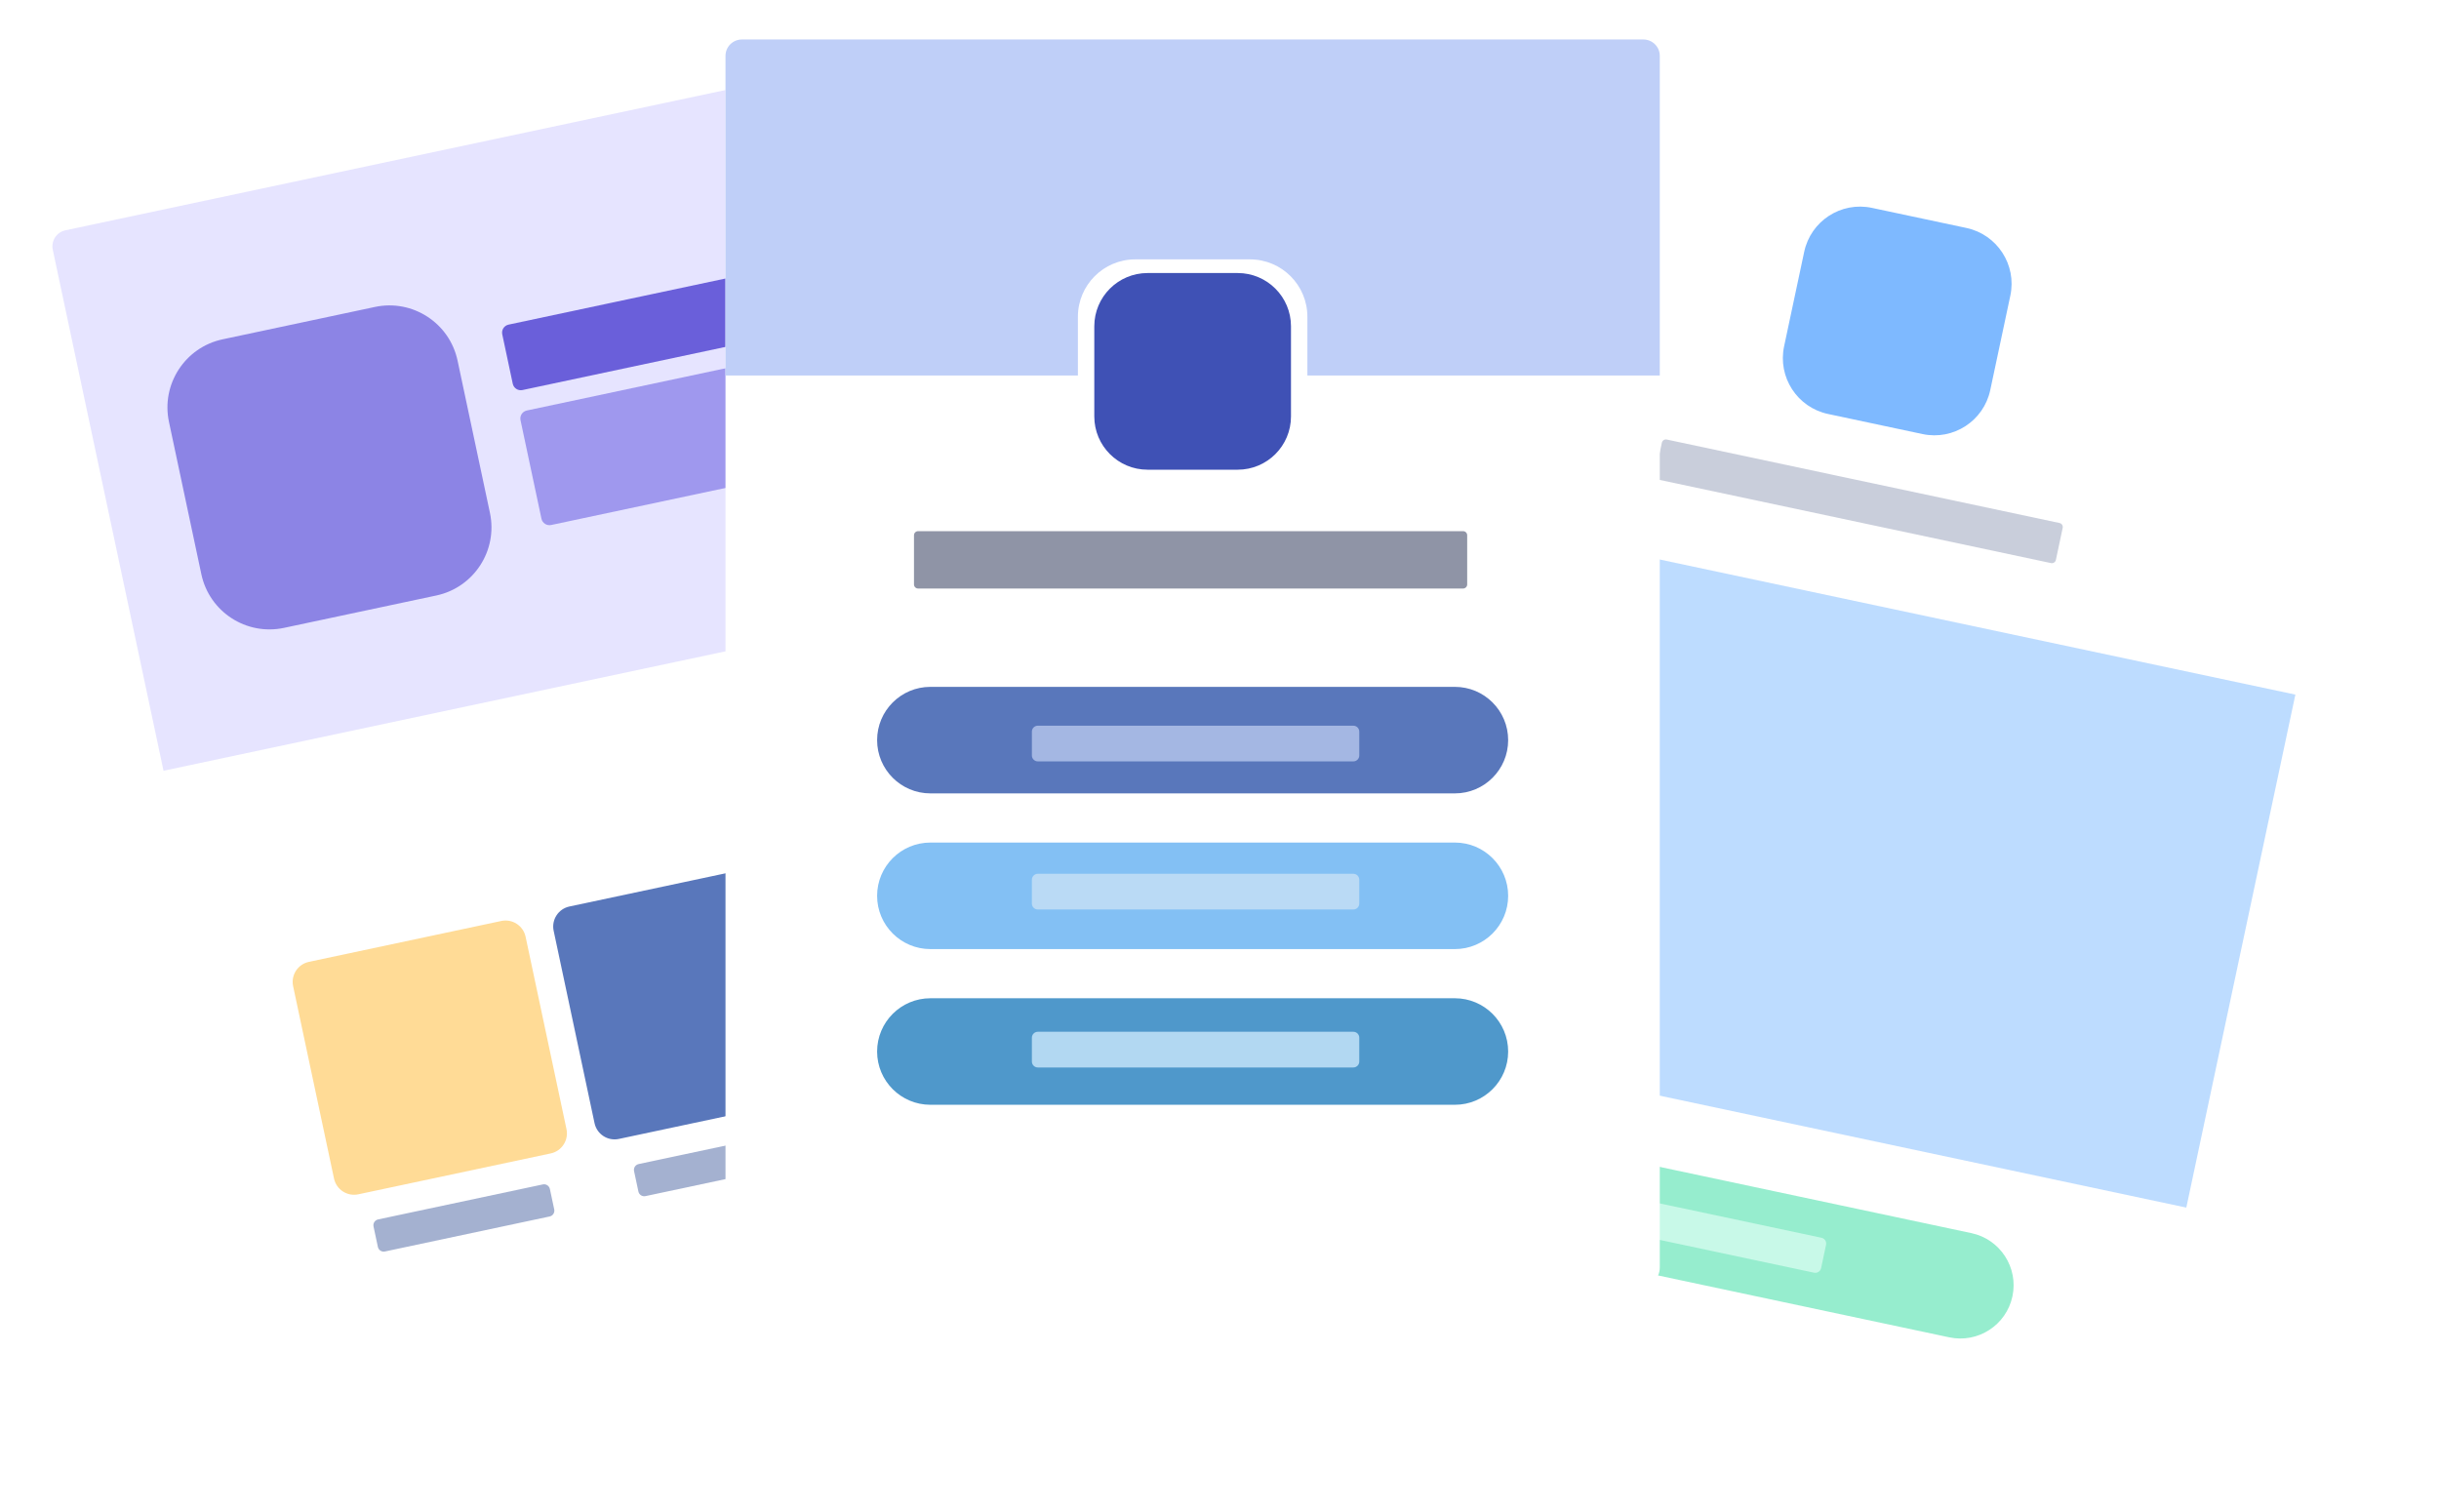 <svg width="1366" height="847" viewBox="0 0 1366 847" fill="none" xmlns="http://www.w3.org/2000/svg">
<g filter="url(#filter0_d)">
<path d="M528.613 24.433L38.518 128.606C32.517 129.882 28.686 135.781 29.961 141.782L169.921 800.24C171.197 806.241 177.095 810.071 183.096 808.796L673.191 704.623C679.192 703.347 683.023 697.449 681.747 691.448L541.788 32.99C540.512 26.989 534.614 23.158 528.613 24.433Z" fill="white"/>
</g>
<path d="M29.56 139.893C28.506 134.934 31.672 130.059 36.631 129.005L530.497 24.031C535.458 22.977 540.333 26.142 541.387 31.102L603.418 322.932L91.591 431.725L29.56 139.893Z" fill="#E6E4FF"/>
<path d="M209.993 171.93L124.689 190.062C103.613 194.542 90.158 215.26 94.638 236.336L112.77 321.641C117.25 342.717 137.968 356.171 159.045 351.691L244.349 333.559C265.425 329.079 278.88 308.362 274.4 287.285L256.268 201.981C251.788 180.904 231.07 167.45 209.993 171.93Z" fill="#8C84E5"/>
<path d="M511.562 133.636L284.832 181.829C282.353 182.356 280.77 184.793 281.297 187.273L287.179 214.944C287.706 217.424 290.143 219.006 292.623 218.479L519.352 170.287C521.832 169.759 523.415 167.322 522.888 164.842L517.006 137.171C516.479 134.692 514.042 133.109 511.562 133.636Z" fill="#6A5FDA"/>
<path d="M521.788 181.741L295.058 229.934C292.578 230.461 290.995 232.899 291.523 235.378L303.247 290.538C303.774 293.017 306.211 294.6 308.691 294.073L535.421 245.88C537.9 245.353 539.483 242.916 538.956 240.436L527.232 185.277C526.705 182.797 524.267 181.214 521.788 181.741Z" fill="#9F98EE"/>
<path d="M280.755 515.867L173.002 538.77C166.803 540.088 162.846 546.182 164.164 552.381L187.067 660.133C188.385 666.332 194.478 670.289 200.677 668.972L308.43 646.068C314.629 644.751 318.586 638.657 317.269 632.458L294.365 524.705C293.047 518.506 286.954 514.549 280.755 515.867Z" fill="#FFDB96"/>
<path d="M424.425 485.33L318.917 507.757C312.718 509.074 308.761 515.168 310.079 521.367L332.982 629.12C334.3 635.319 340.393 639.276 346.592 637.958L452.1 615.532C458.299 614.214 462.256 608.121 460.938 601.922L438.035 494.169C436.717 487.97 430.624 484.013 424.425 485.33Z" fill="#5977BB"/>
<path d="M572.586 453.838L464.833 476.741C458.634 478.059 454.677 484.152 455.995 490.351L478.898 598.104C480.216 604.303 486.309 608.26 492.508 606.942L600.261 584.039C606.46 582.721 610.417 576.628 609.099 570.429L586.196 462.676C584.878 456.477 578.785 452.52 572.586 453.838Z" fill="#4BA2ED"/>
<path d="M536.49 503.754L536.487 503.743L539.338 503.138L540.422 503.124C541.146 503.11 541.813 503.154 542.427 503.254C543.04 503.353 543.643 503.492 544.235 503.671C544.827 503.851 545.369 504.048 545.866 504.258C546.356 504.468 546.807 504.703 547.219 504.968C547.628 505.237 548.17 505.212 548.847 504.896C549.525 504.581 550.244 504.189 551.004 503.721C551.765 503.254 552.508 502.753 553.233 502.217C553.96 501.681 554.4 501.343 554.555 501.208C554.704 501.069 554.784 500.995 554.795 500.986L554.801 500.967L554.851 500.928L554.9 500.89L554.95 500.848L554.997 500.81L555.005 500.793L555.019 500.776L555.033 500.762L555.041 500.743L555.091 500.715L555.144 500.693L555.152 500.779V500.865L555.144 500.951L555.133 501.039L555.116 501.1L555.102 501.161L555.091 501.249C555.086 501.307 555.083 501.385 555.083 501.479C555.083 501.575 554.989 501.976 554.795 502.687C554.602 503.395 554.328 504.133 553.977 504.894C553.623 505.657 553.285 506.249 552.965 506.669C552.644 507.092 552.434 507.385 552.334 507.548C552.235 507.714 552.107 507.875 551.95 508.029L551.715 508.27L551.665 508.309L551.615 508.347L551.607 508.367L551.593 508.381L551.579 508.394L551.571 508.414L551.524 508.452L551.474 508.491L551.466 508.511L551.452 508.524L551.438 508.538L551.43 508.558L551.424 508.577L551.411 508.591L551.397 508.605L551.389 508.624L551.662 508.566L553.128 507.91C554.104 507.474 555.025 507.001 555.89 506.492L557.265 505.685L557.419 505.596L557.494 505.549L557.544 505.51L557.594 505.472L557.641 505.433L557.69 505.394L557.798 505.355L557.903 505.32L557.928 505.43L557.903 505.447L557.878 505.469L557.87 505.488L557.856 505.502L557.842 505.516L557.834 505.535L557.829 505.555L557.815 505.568L557.801 505.582L557.793 505.602L557.784 505.621L557.771 505.635L557.754 505.696L557.74 505.756L557.726 505.77C557.721 505.784 557.555 506.144 557.226 506.851C556.9 507.562 556.72 507.924 556.684 507.941C556.651 507.958 556.612 508.024 556.568 508.137C556.526 508.253 556.225 508.743 555.663 509.606C555.102 510.471 554.541 511.254 553.974 511.953C553.407 512.658 553.205 513.419 553.371 514.234C553.532 515.05 553.686 515.977 553.83 517.013C553.974 518.053 554.074 519.187 554.123 520.417C554.176 521.648 554.151 523.055 554.049 524.645C553.946 526.233 553.744 527.803 553.446 529.354C553.144 530.909 552.788 532.322 552.37 533.593C551.953 534.868 551.554 535.955 551.173 536.856C550.791 537.758 550.393 538.618 549.973 539.431C549.555 540.247 549.005 541.181 548.322 542.235C547.636 543.285 547.263 543.861 547.202 543.963C547.133 544.06 546.84 544.436 546.317 545.091C545.8 545.746 545.236 546.413 544.622 547.088C544.014 547.76 543.444 548.335 542.913 548.81C542.385 549.286 541.744 549.836 540.986 550.464C540.234 551.092 539.404 551.703 538.5 552.297C537.596 552.892 536.628 553.47 535.602 554.031C534.576 554.592 533.57 555.073 532.585 555.474C531.604 555.873 530.475 556.276 529.206 556.68L527.301 557.286L527.307 557.313L523.742 558.068L523.737 558.043L523.267 558.112C522.951 558.162 522.691 558.198 522.487 558.223C522.282 558.245 521.502 558.306 520.147 558.403C518.793 558.5 517.722 558.538 516.934 558.513C516.146 558.491 514.957 558.381 513.37 558.184C511.78 557.985 510.403 557.739 509.242 557.44C508.083 557.145 507.353 556.954 507.057 556.874C506.767 556.793 506.435 556.688 506.062 556.556L505.506 556.359L505.492 556.345L505.473 556.34L505.453 556.332L505.439 556.318L505.379 556.301L505.318 556.285L505.304 556.271L505.285 556.265L505.265 556.257L505.251 556.243L505.238 556.229L505.218 556.221L505.191 556.227L505.166 556.116H505.224L505.282 556.121L505.536 556.097C505.702 556.08 506.156 556.011 506.897 555.892C507.635 555.773 508.409 555.61 509.225 555.397C510.041 555.187 510.862 554.924 511.694 554.614C512.527 554.305 513.492 553.871 514.595 553.309C515.698 552.751 516.697 552.153 517.584 551.517C518.469 550.879 519.094 550.411 519.462 550.11C519.827 549.817 520.369 549.294 521.09 548.55L522.169 547.433L522.177 547.414L522.191 547.4L522.205 547.386L522.213 547.367L522.221 547.348L522.235 547.334L522.249 547.32L522.255 547.301L522.307 547.273L522.36 547.248V547.193L522.362 547.135L522.379 547.118L522.384 547.101L521.942 547.165C521.643 547.209 521.359 547.251 521.079 547.292C520.803 547.331 520.355 547.342 519.738 547.32C519.124 547.298 518.447 547.212 517.709 547.063C516.97 546.913 516.237 546.709 515.513 546.441C514.789 546.175 514.255 545.94 513.915 545.733C513.577 545.531 513.132 545.235 512.579 544.848C512.032 544.458 511.537 544.04 511.1 543.598C510.663 543.156 510.223 542.633 509.781 542.027L509.114 541.129L509.067 541.051L509.023 540.974L508.995 540.924L508.973 540.871L509.056 540.863H509.142L509.764 540.816C510.176 540.786 510.812 540.672 511.667 540.471C512.521 540.269 513.107 540.106 513.425 539.981C513.741 539.857 513.934 539.779 514.003 539.743L514.108 539.694L514.238 539.638L514.371 539.58L514.377 539.561L514.393 539.547L514.407 539.533L514.412 539.514L514.299 539.511L514.183 539.505L514.067 539.503L513.951 539.497L513.837 539.494C513.76 539.492 513.624 539.481 513.428 539.467C513.234 539.45 512.698 539.353 511.822 539.176C510.945 538.999 510.232 538.798 509.687 538.571C509.142 538.341 508.611 538.079 508.1 537.78C507.588 537.476 507.01 537.069 506.366 536.555C505.721 536.043 505.113 535.419 504.535 534.683C503.957 533.945 503.49 533.223 503.131 532.518C502.771 531.816 502.478 531.083 502.251 530.325L501.908 529.197L501.966 529.194L502.024 529.2L502.085 529.216L502.146 529.233L502.207 529.247L502.265 529.263L503.197 529.465C503.819 529.601 504.568 529.672 505.448 529.675C506.327 529.681 506.85 529.672 507.018 529.656L507.273 529.631L507.765 529.526L507.751 529.512L507.732 529.504L507.712 529.498L507.699 529.484L507.685 529.471L507.665 529.462L507.646 529.454L507.632 529.44L507.571 529.424L507.511 529.41L507.497 529.396L507.477 529.388L507.458 529.379L507.444 529.366L507.383 529.349L507.323 529.335L507.309 529.321C507.295 529.316 507.115 529.23 506.761 529.07C506.413 528.904 506.037 528.671 505.63 528.376C505.224 528.08 504.812 527.767 504.4 527.435C503.982 527.101 503.598 526.733 503.247 526.332C502.895 525.931 502.5 525.409 502.066 524.761C501.635 524.12 501.272 523.459 500.974 522.779C500.675 522.096 500.446 521.41 500.28 520.719C500.114 520.03 500.006 519.433 499.953 518.927C499.904 518.421 499.895 517.84 499.928 517.185C499.962 516.53 500.058 515.822 500.222 515.061L500.465 513.919L500.476 513.831L500.487 513.745L500.501 513.728L500.506 513.709L500.515 513.692L500.528 513.676L500.548 513.684L500.562 513.698L500.575 513.712L500.595 513.72L500.614 513.728L500.628 513.742L500.642 513.756L500.661 513.764L500.7 513.811L500.739 513.861L500.758 513.869L500.772 513.883L501.687 514.547C502.298 514.992 503.012 515.479 503.833 516.012C504.651 516.543 505.102 516.814 505.18 516.825C505.26 516.839 505.368 516.903 505.509 517.019C505.647 517.13 506.081 517.376 506.811 517.757C507.541 518.136 508.478 518.556 509.629 519.018C510.776 519.483 512.032 519.911 513.398 520.31C514.761 520.708 516.202 521.02 517.722 521.252C519.24 521.482 520.302 521.62 520.902 521.665C521.505 521.709 522.517 521.712 523.941 521.676C525.365 521.642 526.433 521.587 527.143 521.512C527.854 521.438 528.338 521.377 528.595 521.335L528.982 521.264L528.955 521.183L528.919 521.106L528.664 520.445C528.493 520.003 528.321 519.372 528.147 518.548C527.973 517.727 527.876 516.955 527.854 516.234C527.835 515.512 527.879 514.768 527.981 513.999C528.086 513.233 528.216 512.609 528.368 512.125C528.526 511.643 528.747 511.088 529.032 510.454C529.32 509.821 529.718 509.144 530.235 508.422C530.749 507.703 531.369 507.026 532.093 506.395C532.82 505.765 533.503 505.256 534.148 504.869C534.792 504.484 535.342 504.205 535.804 504.031C536.263 503.857 536.49 503.765 536.49 503.754Z" fill="white"/>
<path d="M304.019 663.433L211.768 683.041C209.967 683.424 208.817 685.194 209.2 686.995L211.631 698.432C212.014 700.233 213.784 701.383 215.585 701L307.836 681.391C309.637 681.009 310.787 679.238 310.404 677.437L307.973 666C307.59 664.199 305.82 663.05 304.019 663.433Z" fill="#A4B1D0"/>
<path d="M449.934 632.417L357.683 652.026C355.882 652.408 354.732 654.179 355.115 655.98L357.546 667.417C357.929 669.218 359.699 670.367 361.5 669.984L453.752 650.376C455.553 649.993 456.702 648.223 456.319 646.422L453.888 634.985C453.506 633.184 451.735 632.034 449.934 632.417Z" fill="#A4B1D0"/>
<path d="M595.85 601.399L503.598 621.008C501.797 621.391 500.648 623.161 501.031 624.962L503.462 636.399C503.844 638.2 505.615 639.35 507.416 638.967L599.667 619.358C601.468 618.975 602.618 617.205 602.235 615.404L599.804 603.967C599.421 602.166 597.651 601.017 595.85 601.399Z" fill="#8E95A6"/>
<g filter="url(#filter1_d)">
<path d="M1329.56 128.604L839.467 24.431C833.466 23.155 827.567 26.986 826.291 32.987L686.332 691.445C685.056 697.446 688.887 703.345 694.888 704.62L1184.98 808.793C1190.98 810.069 1196.88 806.238 1198.16 800.237L1338.12 141.779C1339.39 135.778 1335.56 129.879 1329.56 128.604Z" fill="white"/>
</g>
<path d="M1153.48 292.955L933.481 246.194C932.241 245.93 931.022 246.722 930.759 247.962L926.941 265.92C926.678 267.16 927.469 268.379 928.709 268.642L1148.7 315.404C1149.94 315.667 1151.16 314.876 1151.43 313.636L1155.24 295.677C1155.51 294.438 1154.72 293.219 1153.48 292.955Z" fill="#C9CEDB"/>
<path d="M773.728 280.277L1285.56 389.071L1224.48 676.412L712.651 567.618L773.728 280.277Z" fill="#BDDCFF"/>
<g filter="url(#filter2_d)">
<path d="M1110.55 119.593L1043.21 105.278C1024.61 101.326 1006.33 113.197 1002.38 131.794L988.063 199.139C984.11 217.736 995.981 236.017 1014.58 239.969L1081.92 254.284C1100.52 258.237 1118.8 246.366 1122.75 227.769L1137.07 160.423C1141.02 141.826 1129.15 123.546 1110.55 119.593Z" fill="white"/>
</g>
<path d="M1101.29 127.681L1048.38 116.433C1031.11 112.763 1014.14 123.786 1010.47 141.055L999.218 193.969C995.548 211.238 1006.57 228.212 1023.84 231.883L1076.75 243.13C1094.02 246.801 1111 235.777 1114.67 218.509L1125.92 165.594C1129.59 148.326 1118.56 131.351 1101.29 127.681Z" fill="#7EB9FF"/>
<path d="M1104.12 690.718L816.785 629.642C800.667 626.217 784.824 636.505 781.399 652.622L781.398 652.623C777.973 668.74 788.261 684.583 804.378 688.009L1091.72 749.085C1107.84 752.51 1123.68 742.222 1127.1 726.105L1127.1 726.104C1130.53 709.987 1120.24 694.144 1104.12 690.718Z" fill="#96EDCE"/>
<path d="M1020.14 693.312L847.313 656.576C845.512 656.193 843.742 657.343 843.359 659.144L840.587 672.187C840.204 673.988 841.354 675.759 843.155 676.142L1015.98 712.878C1017.79 713.26 1019.56 712.111 1019.94 710.31L1022.71 697.266C1023.09 695.465 1021.94 693.695 1020.14 693.312Z" fill="#C8F9E8"/>
<g filter="url(#filter3_d)">
<path d="M918.479 22.121H417.436C411.301 22.121 406.327 27.095 406.327 33.23V706.398C406.327 712.533 411.301 717.506 417.436 717.506H918.479C924.615 717.506 929.588 712.533 929.588 706.398V33.23C929.588 27.095 924.615 22.121 918.479 22.121Z" fill="white"/>
</g>
<path d="M819.426 297.521H514.191C512.924 297.521 511.896 298.549 511.896 299.816V327.357C511.896 328.624 512.924 329.652 514.191 329.652H819.426C820.694 329.652 821.721 328.624 821.721 327.357V299.816C821.721 298.549 820.694 297.521 819.426 297.521Z" fill="#8F94A6"/>
<path d="M814.834 384.732H521.075C504.598 384.732 491.24 398.09 491.24 414.567V414.568C491.24 431.045 504.598 444.403 521.075 444.403H814.834C831.312 444.403 844.669 431.045 844.669 414.568V414.567C844.669 398.09 831.312 384.732 814.834 384.732Z" fill="#5977BB"/>
<path d="M757.948 406.482H581.257C579.416 406.482 577.923 407.975 577.923 409.816V423.151C577.923 424.993 579.416 426.485 581.257 426.485H757.948C759.789 426.485 761.282 424.993 761.282 423.151V409.816C761.282 407.975 759.789 406.482 757.948 406.482Z" fill="#A4B7E3"/>
<path d="M814.834 559.154H521.075C504.598 559.154 491.24 572.512 491.24 588.989V588.989C491.24 605.467 504.598 618.824 521.075 618.824H814.834C831.312 618.824 844.669 605.467 844.669 588.989V588.989C844.669 572.512 831.312 559.154 814.834 559.154Z" fill="#4F98CB"/>
<path d="M757.948 577.924H581.257C579.416 577.924 577.923 579.416 577.923 581.258V594.593C577.923 596.434 579.416 597.927 581.257 597.927H757.948C759.789 597.927 761.282 596.434 761.282 594.593V581.258C761.282 579.416 759.789 577.924 757.948 577.924Z" fill="#B2D8F2"/>
<path d="M814.834 471.943H521.075C504.598 471.943 491.24 485.301 491.24 501.778V501.779C491.24 518.256 504.598 531.613 521.075 531.613H814.834C831.312 531.613 844.669 518.256 844.669 501.779V501.778C844.669 485.301 831.312 471.943 814.834 471.943Z" fill="#83C0F4"/>
<path d="M757.948 489.438H581.257C579.416 489.438 577.923 490.93 577.923 492.771V506.106C577.923 507.948 579.416 509.44 581.257 509.44H757.948C759.789 509.44 761.282 507.948 761.282 506.106V492.771C761.282 490.93 759.789 489.438 757.948 489.438Z" fill="#BADAF5"/>
<path d="M406.327 31.301C406.327 26.231 410.436 22.121 415.508 22.121H920.408C925.476 22.121 929.588 26.231 929.588 31.301V210.311H406.327V31.301Z" fill="#BFCFF8"/>
<g filter="url(#filter4_d)">
<path d="M700.088 143.758H635.827C618.083 143.758 603.697 158.143 603.697 175.888V240.148C603.697 257.893 618.083 272.278 635.827 272.278H700.088C717.833 272.278 732.218 257.893 732.218 240.148V175.888C732.218 158.143 717.833 143.758 700.088 143.758Z" fill="white"/>
</g>
<path d="M693.203 152.934H642.713C626.235 152.934 612.878 166.291 612.878 182.769V233.259C612.878 249.736 626.235 263.094 642.713 263.094H693.203C709.681 263.094 723.038 249.736 723.038 233.259V182.769C723.038 166.291 709.681 152.934 693.203 152.934Z" fill="#3F51B5"/>
<defs>
<filter id="filter0_d" x="18.602" y="16.609" width="674.505" height="807.082" filterUnits="userSpaceOnUse" color-interpolation-filters="sRGB">
<feFlood flood-opacity="0" result="BackgroundImageFix"/>
<feColorMatrix in="SourceAlpha" type="matrix" values="0 0 0 0 0 0 0 0 0 0 0 0 0 0 0 0 0 0 127 0"/>
<feOffset dy="3.536"/>
<feGaussianBlur stdDeviation="4.525"/>
<feColorMatrix type="matrix" values="0 0 0 0 0.148 0 0 0 0 0.377 0 0 0 0 0.721 0 0 0 0.06 0"/>
<feBlend mode="normal" in2="BackgroundImageFix" result="effect1_dropShadow"/>
<feBlend mode="normal" in="SourceGraphic" in2="effect1_dropShadow" result="shape"/>
</filter>
<filter id="filter1_d" x="674.972" y="16.607" width="674.505" height="807.082" filterUnits="userSpaceOnUse" color-interpolation-filters="sRGB">
<feFlood flood-opacity="0" result="BackgroundImageFix"/>
<feColorMatrix in="SourceAlpha" type="matrix" values="0 0 0 0 0 0 0 0 0 0 0 0 0 0 0 0 0 0 127 0"/>
<feOffset dy="3.536"/>
<feGaussianBlur stdDeviation="4.525"/>
<feColorMatrix type="matrix" values="0 0 0 0 0.148 0 0 0 0 0.377 0 0 0 0 0.721 0 0 0 0.06 0"/>
<feBlend mode="normal" in2="BackgroundImageFix" result="effect1_dropShadow"/>
<feBlend mode="normal" in="SourceGraphic" in2="effect1_dropShadow" result="shape"/>
</filter>
<filter id="filter2_d" x="982.395" y="101.247" width="160.342" height="160.342" filterUnits="userSpaceOnUse" color-interpolation-filters="sRGB">
<feFlood flood-opacity="0" result="BackgroundImageFix"/>
<feColorMatrix in="SourceAlpha" type="matrix" values="0 0 0 0 0 0 0 0 0 0 0 0 0 0 0 0 0 0 127 0"/>
<feOffset dy="1.636"/>
<feGaussianBlur stdDeviation="2.454"/>
<feColorMatrix type="matrix" values="0 0 0 0 0.056 0 0 0 0 0.141 0 0 0 0 0.441 0 0 0 0.1 0"/>
<feBlend mode="normal" in2="BackgroundImageFix" result="effect1_dropShadow"/>
<feBlend mode="normal" in="SourceGraphic" in2="effect1_dropShadow" result="shape"/>
</filter>
<filter id="filter3_d" x="395.28" y="14.609" width="545.356" height="717.48" filterUnits="userSpaceOnUse" color-interpolation-filters="sRGB">
<feFlood flood-opacity="0" result="BackgroundImageFix"/>
<feColorMatrix in="SourceAlpha" type="matrix" values="0 0 0 0 0 0 0 0 0 0 0 0 0 0 0 0 0 0 127 0"/>
<feOffset dy="3.536"/>
<feGaussianBlur stdDeviation="5.524"/>
<feColorMatrix type="matrix" values="0 0 0 0 0.041 0 0 0 0 0.229 0 0 0 0 0.515 0 0 0 0.19 0"/>
<feBlend mode="normal" in2="BackgroundImageFix" result="effect1_dropShadow"/>
<feBlend mode="normal" in="SourceGraphic" in2="effect1_dropShadow" result="shape"/>
</filter>
<filter id="filter4_d" x="599.116" y="140.704" width="137.683" height="137.683" filterUnits="userSpaceOnUse" color-interpolation-filters="sRGB">
<feFlood flood-opacity="0" result="BackgroundImageFix"/>
<feColorMatrix in="SourceAlpha" type="matrix" values="0 0 0 0 0 0 0 0 0 0 0 0 0 0 0 0 0 0 127 0"/>
<feOffset dy="1.527"/>
<feGaussianBlur stdDeviation="2.291"/>
<feColorMatrix type="matrix" values="0 0 0 0 0.136 0 0 0 0 0.273 0 0 0 0 0.76 0 0 0 0.09 0"/>
<feBlend mode="normal" in2="BackgroundImageFix" result="effect1_dropShadow"/>
<feBlend mode="normal" in="SourceGraphic" in2="effect1_dropShadow" result="shape"/>
</filter>
</defs>
</svg>

